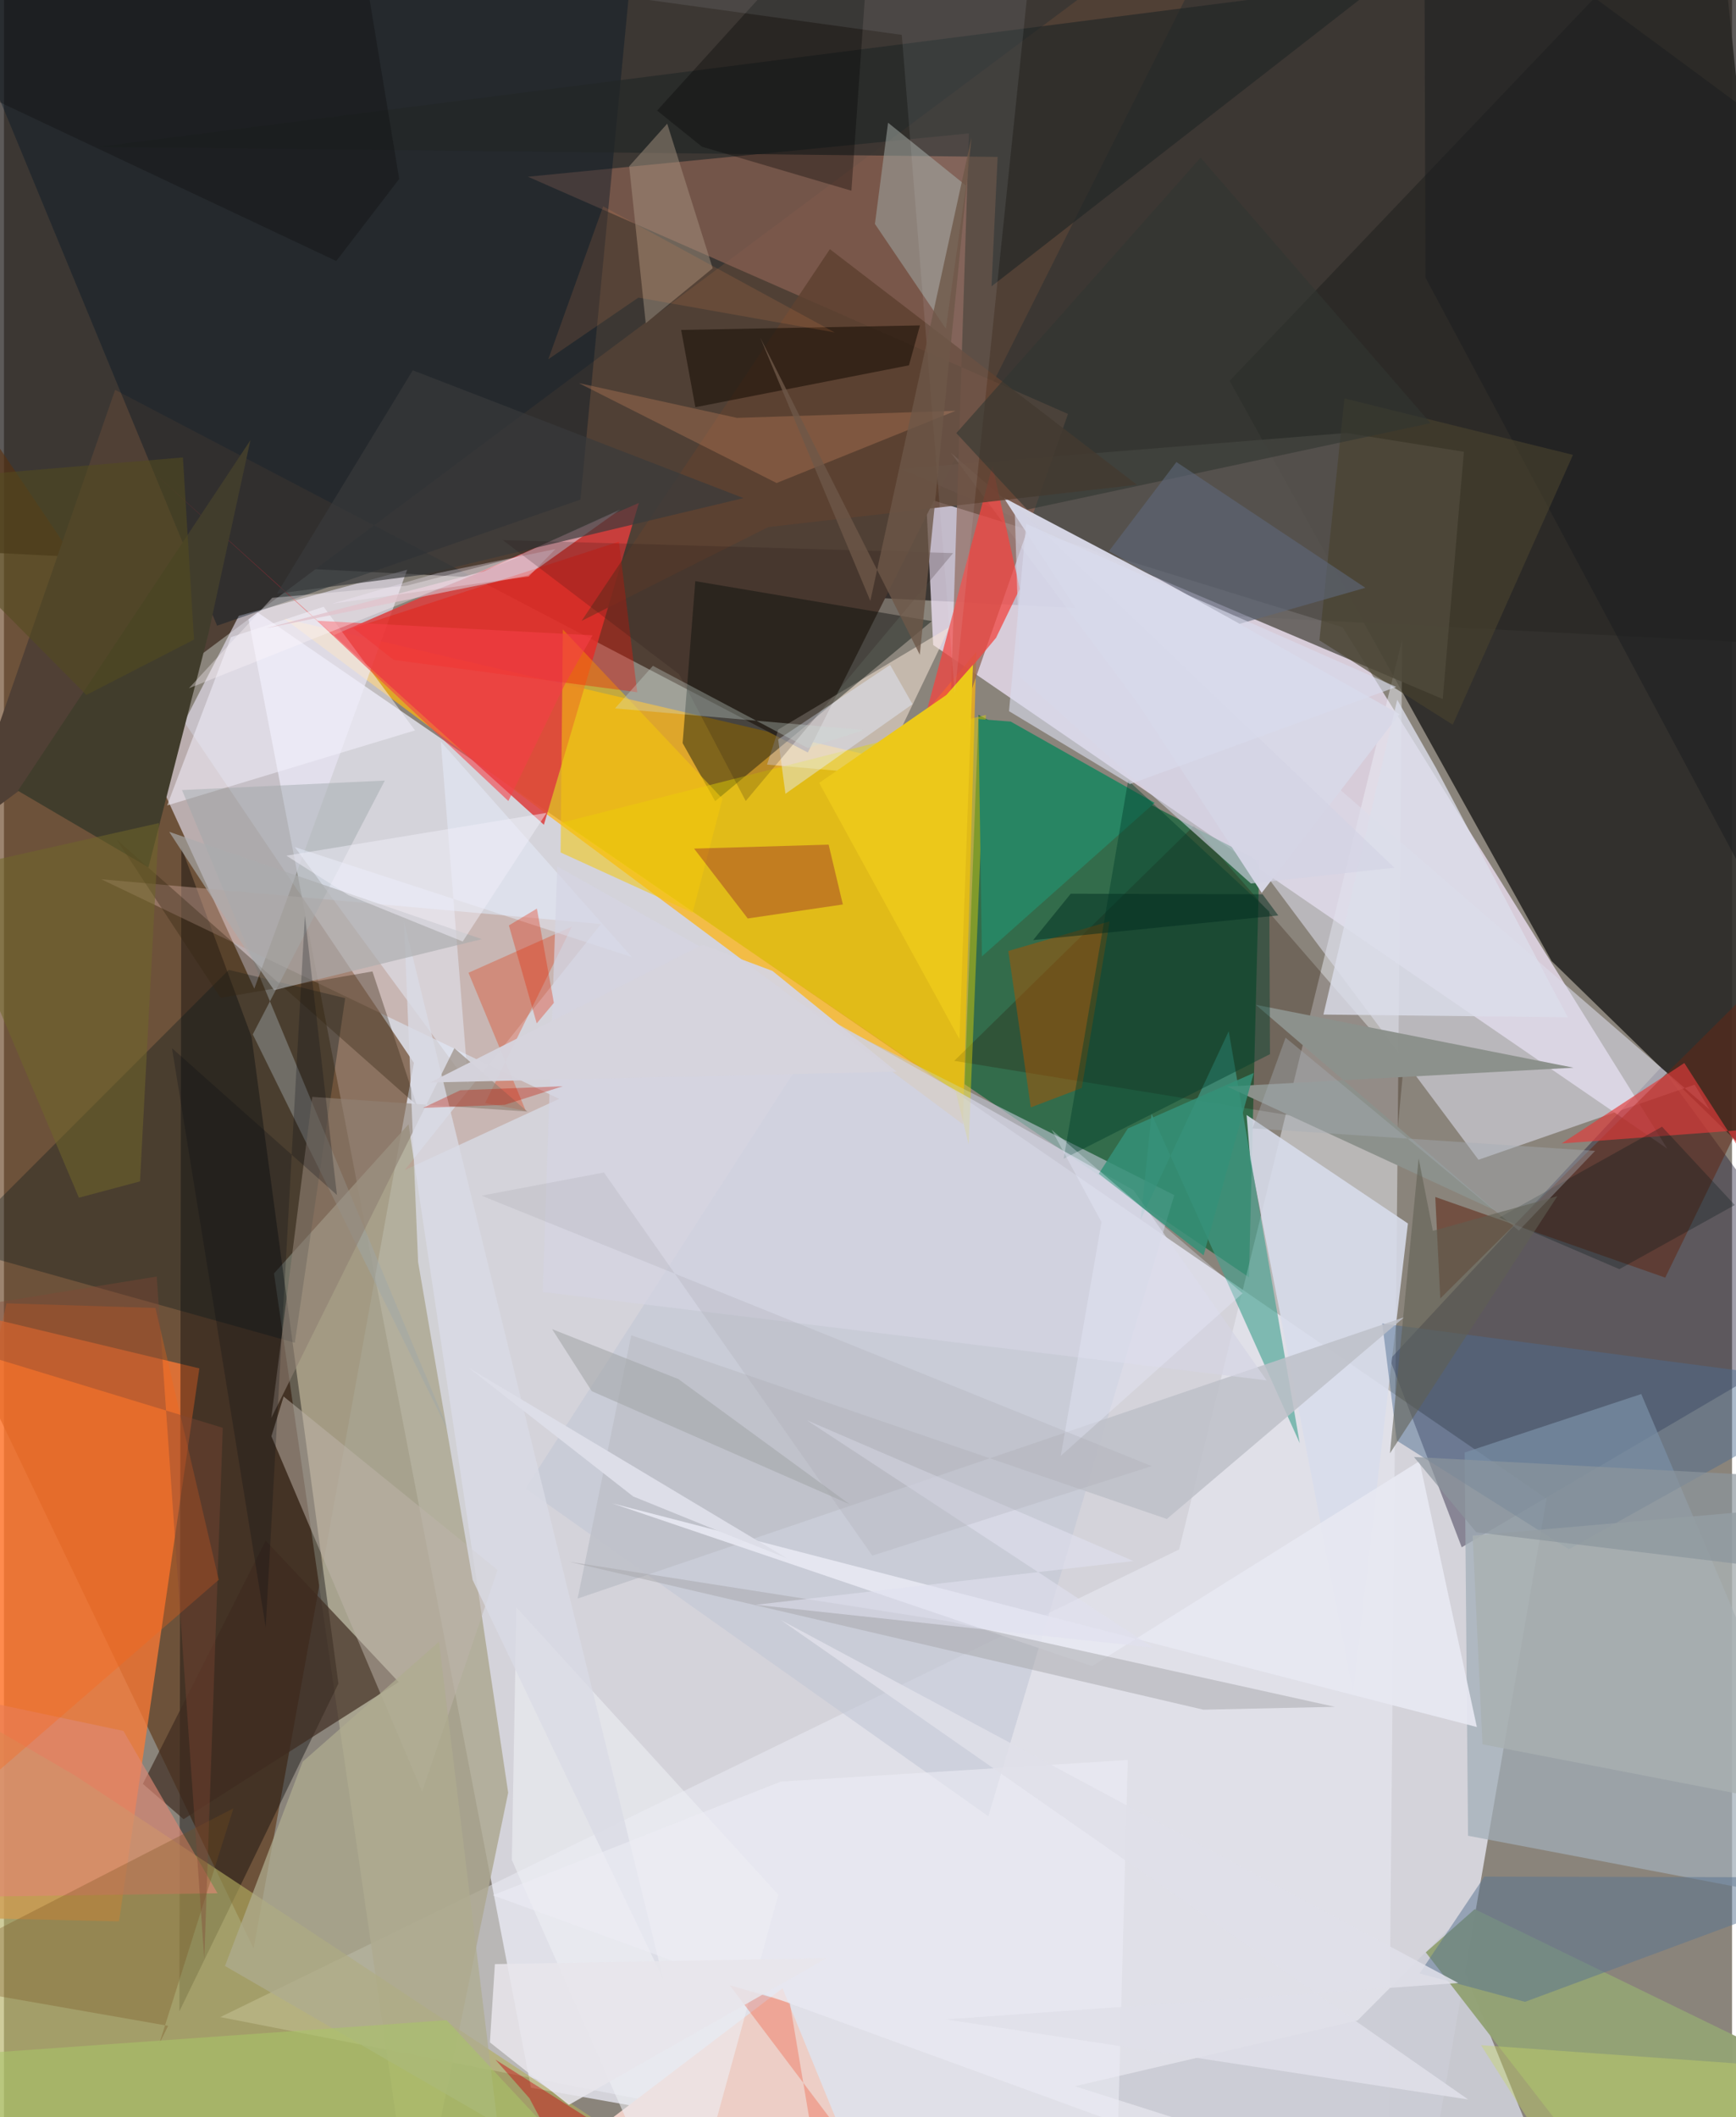 <svg xmlns="http://www.w3.org/2000/svg" width="228" height="278" viewBox="0 0 836 1024"><path fill="#8a847b" d="M0 0h836v1024H0z"/><path fill="#d4d3da" fill-opacity=".992" d="M116.898 292.192l629.383 432.68L684.063 1086l-429.114-76.224z"/><path fill="#1c1817" fill-opacity=".714" d="M-62 264.457L-28.463-49.75 898-30.806v344.26z"/><path fill="#f5e8ff" fill-opacity=".714" d="M446.097 240.96l3.436 70.995L804.68 555.59l-157.106-252.2z"/><path fill="#5a310f" fill-opacity=".596" d="M-5.357 211.892L-53.82 577.663l174.589 364.805 77.546-428.403z"/><path fill="#2b2a27" fill-opacity=".918" d="M592.952 184.209L748.705 464.81 898 610.351 827.552-62z"/><path fill="#feb30d" fill-opacity=".722" d="M426.633 367.214l43.802-51.925-6.503 228.504-328.339-244.58z"/><path fill="#035f31" fill-opacity=".639" d="M471.455 345.767l-6.702 178.648 137.537 93.362 5.052-201.195z"/><path fill="#ff7b35" fill-opacity=".745" d="M-62 926.618V624.292L94.54 661.84 55.677 929.307z"/><path fill="#504035" d="M602.267-62L388.889 363.949 53.782 188.558l-74.468 214.754z"/><path fill="#ebe6f6" fill-opacity=".612" d="M195.053 275.577l-73.938 202.62-47.278-102.973 39.767-77.374z"/><path fill="#eceef6" fill-opacity=".478" d="M104.651 975.592L669.325 1086l7.114-776.796L568.51 749.421z"/><path fill="#201b35" fill-opacity=".42" d="M670.482 657.44L801.78 516.085l89.63 122.97-186.19 109.308z"/><path fill="#ada892" fill-opacity=".839" d="M130.634 615.912l65.095-72.145 48.201 323.298L198.66 1086z"/><path fill="#dd3e3e" fill-opacity=".851" d="M307.155 243.264L159.213 307.35 70.38 226.671l190.824 172.24z"/><path fill="#060306" fill-opacity=".396" d="M119.785 501.528l42.01 312.744-76.94 158.567.976-562.986z"/><path fill="#a1aeb8" fill-opacity=".725" d="M708.275 887.888L898 923.986 792.081 674.249l-85.418 28.264z"/><path fill="#5a5752" fill-opacity=".847" d="M696.04 338.11L433.514 226.749l215.92-17.345 56.844 9.103z"/><path fill="#dddcea" fill-opacity=".576" d="M458.125 219.018L825.14 536.672l-7.251-12.068-104.558 36.33z"/><path fill="#896152" fill-opacity=".718" d="M514.74 200.205L457.194 364.89l9.61-300.368-213.312 20.955z"/><path fill="#b2ad5f" fill-opacity=".624" d="M-57.726 1086L-62 802.606l96.242 56.074L377.954 1086z"/><path fill="#081826" fill-opacity=".427" d="M-47.506-62l150.614 364.632 175.754-60.99L302.904-8.493z"/><path fill="#f5e4d7" fill-opacity=".541" d="M423.426 374.557l-54.269-4.743 5.44-16.97 82.981-49.678z"/><path fill="#d8ddeb" fill-opacity=".878" d="M602.92 560.706l-1.764-21.414 78.047 52.458-26.612 225.76z"/><path fill="#010e09" fill-opacity=".424" d="M448.885 300.41l-104.83 87.096-15.73-28.099 6.124-78.315z"/><path fill="#281300" fill-opacity=".259" d="M677.042 516.24l-2.984 31.689-214.336-34.834L575.66 399.431z"/><path fill="#cbccd4" fill-opacity=".941" d="M698.46 933.435l-43.622 43.777-136.775 31.817L760.07 1086z"/><path fill="#bd998e" fill-opacity=".498" d="M288.833 446.943L47.054 425.258l221.55 106.208-74.786 34.504z"/><path fill="#c2c7d5" fill-opacity=".604" d="M566.167 578.035l-167.8-84.567-146.024 226.465 223.87 158.542z"/><path fill="#d8d8e8" fill-opacity=".969" d="M675.086 345.428l-102.67-57.94-88.801-46.818L608.48 431.852z"/><path fill="#021419" fill-opacity=".322" d="M108.755 469.095l-133.789 133.9 165.745 46.451 24.37-166.683z"/><path fill="#e5d700" fill-opacity=".431" d="M475.028 345.78l-8.314 207.735-6.317-25.67L269.875 397.88z"/><path fill="#413d2c" d="M119.233 212.91L6.77 382.466l63.122 37.056 28.973-112.845z"/><path fill="#5f2817" fill-opacity=".561" d="M803.678 617.94l-111.241-38.995 2.415 49.087 201.31-200.213z"/><path fill="#3f2c20" fill-opacity=".678" d="M190.949 813.548l-64.345-68.421-59.412 117.66 19.691 17.09z"/><path fill="#44a291" fill-opacity=".624" d="M626.852 697.983l-34.338-199.236-42.622 91.157 5.287-51.167z"/><path fill="#f24540" fill-opacity=".749" d="M444.468 351.124l35.48-42.637 11.486-23.72-13.215-59.485z"/><path fill="#ae5400" fill-opacity=".498" d="M496.754 535.611l-10.863-75.644 49.016-14.366-13.483 80.626z"/><path fill="#222626" fill-opacity=".659" d="M480.708 75.887l-2.964 62.62L666.161-8.26 46.05 70.989z"/><path fill="#9ea49f" fill-opacity=".561" d="M421.35 108.31l6.358-48.95 37.725 30.418-9.766 69.215z"/><path fill="#4b6c90" fill-opacity=".467" d="M757.057 749.337L898 670.612l-231.22-30.478 7.073 56.668z"/><path fill="#93a275" fill-opacity=".98" d="M898 1014.117L797.623 1086 687.837 944.286 711.51 923.4z"/><path fill="#a79583" fill-opacity=".478" d="M310.475 156.316l-8.002-75.908 18.393-20.58 21.993 69.921z"/><path fill="#edcec6" d="M213.335 1086l163.328-124.326L427.517 1086h-44.19z"/><path fill="#e23b3a" fill-opacity=".655" d="M753.564 553.062l59.348-38.916L898 646.61V542.314z"/><path fill="#beb5ab" fill-opacity=".506" d="M135.301 675.449l103.489 83.863-36.49 107.305-72.92-171.942z"/><path fill="#f3f2fe" fill-opacity=".529" d="M154.623 293.467l-44.795 14.703-30.897 81.405 119.914-36.308z"/><path fill="#e32f02" fill-opacity=".31" d="M232.789 533.504l19.673 3.818-27.737-66.836 49.947-22.246z"/><path fill="#5e4130" fill-opacity=".835" d="M279.46 300.29l90.275-45.357 178.35-20.475L399.56 120.52z"/><path fill="#d1a9b3" fill-opacity=".808" d="M232.172 276.336l65.935-29.893-44.611 31.828-126.704 25.585z"/><path fill="#bec0c9" fill-opacity=".847" d="M277.52 773.183l25.938-127.353 259.115 88.85 114.815-97.583z"/><path fill="#aeac8f" fill-opacity=".733" d="M144.511 852.056l65.947-58 28.316 233.175-131.841-76.36z"/><path fill="#e8e9f2" fill-opacity=".918" d="M526.424 805.866l-232.088-78.724L712.546 835.3 684.78 706.7z"/><path fill="#f4c80c" fill-opacity=".541" d="M269.285 412.303l63.852 29.17 14.456-55.17-77.217-81.851z"/><path fill="#a8a8ab" fill-opacity=".514" d="M273.347 755.348l306.898 71.57 63.581-1.388-186.543-41.316z"/><path fill="#8c918c" fill-opacity=".992" d="M591.735 525.523l167.598-9.113-153.732-30.429 115.704 99.447z"/><path fill="#830331" fill-opacity=".329" d="M359.821 444.234l-25.957-33.794 65.09-1.921 6.883 28.936z"/><path fill="#288563" d="M473.106 462.587l-1.674-114.794L487.03 349l69.63 39.301z"/><path fill="#587592" fill-opacity=".51" d="M716.17 907.663l181.83.4-162.17 60.159-50.999-13.728z"/><path fill="#de8873" fill-opacity=".643" d="M57.792 837.19l45.52 78.528L-62 918.078v-106.3z"/><path fill="#003f2d" fill-opacity=".435" d="M512.657 560.437l31.194-182.972 68.307 63.404.306 68.993z"/><path fill="#ff6311" fill-opacity=".302" d="M-62 908.01l165.903-143.906L73.279 632.61l-72.04-2.247z"/><path fill="#9da7a8" fill-opacity=".451" d="M120.369 500.289l96.412 195.649L86.13 382.123l98.117-4.587z"/><path fill="#170f06" fill-opacity=".565" d="M437.814 176.696l5.329-19.307-115.534 2.201 6.876 37.366z"/><path fill="#e8effc" fill-opacity=".475" d="M303.767 462.92L211.339 358.7l13.231 165.303-83.856-114.292z"/><path fill="#eeeff5" fill-opacity=".58" d="M374.599 916.388l-126.69-138.89L245.7 899.59 327.95 1086z"/><path fill="#784e1e" fill-opacity=".298" d="M79.432 979.822L-49.78 957.227l160.812-82.608L75.101 988.57z"/><path fill="#e5edff" fill-opacity=".443" d="M378.064 383.921l-3.526-26.298 54.166-36.035 10.821 18.988z"/><path fill="#d4d5e3" fill-opacity=".686" d="M267.65 419.04l-7.006 205.833 350.19 42.77-64.407-92.005z"/><path fill="#ecc81a" d="M462.24 502.61l6.521-181.06-12.873 14.598-61.502 42.503z"/><path fill="#eb1408" fill-opacity=".369" d="M297.51 261.98l-128.554 41.772 19.561 15.415 117.834 15.642z"/><path fill="#dcdeeb" fill-opacity=".792" d="M638.317 490.717l35.704-152.276 18.864 33.2 63.638 120.367z"/><path fill="#bf7e5a" fill-opacity=".357" d="M373.781 233.63l-95.678-48.332 76.505 16.815 105.75-3.409z"/><path fill="#332712" fill-opacity=".357" d="M199.74 534.58L54.538 406.08l50.256 76.567 73.475-12.808z"/><path fill="#1d1e21" fill-opacity=".565" d="M898 527.838l-32.413-457.93L687.08-62l.61 196.247z"/><path fill="#a9b0b1" fill-opacity=".812" d="M715.27 843.649l-4.758-100.94L898 726.362v152.636z"/><path fill="#48422d" fill-opacity=".643" d="M759.043 220.007L648.47 192.702l-12.089 117.02 64.508 40.796z"/><path fill="#383a3c" fill-opacity=".678" d="M357.786 240.915l-160.024-61.802-65.729 108.026 70.32-9.116z"/><path fill="#908173" fill-opacity=".608" d="M149.144 530.525l-19.842 155.348 88.595-178.896 35.346 30.654z"/><path fill-opacity=".318" d="M409.978 92.24L420.724-62 315.977 53.477l21.698 17.484z"/><path fill="#eff6ff" fill-opacity=".086" d="M501.21-62l-41.238 397.518-25.629-318.65-269.591-37.165z"/><path fill="#f22e0a" fill-opacity=".251" d="M380.18 968.683l-29.078-8.483L445.98 1086h-46.067z"/><path fill="#a9c568" fill-opacity=".576" d="M-62 1017.199v-20.46l276.148-19.654L315.588 1086z"/><path fill="#d9dbe5" fill-opacity=".776" d="M318.986 957.403l-92.247-193.237-26.392-153.839-6.859-164.845z"/><path fill="#aaacae" fill-opacity=".651" d="M231.183 454.222l-100.495 24.69-13.435-19.407-37.305-57.174z"/><path fill="#359178" fill-opacity=".843" d="M529.653 567.705l14.06-21.892 60.911-26.87-24.276 88.238z"/><path fill="#edecf5" fill-opacity=".592" d="M375.851 861.686l-139.366 54.986 302.507 110.182 4.7-175.606z"/><path fill="#f4e7fb" fill-opacity=".333" d="M266.765 265.59l-56.963 11.596-51.188 14.8 95.25-13.178z"/><path fill="#091a1a" fill-opacity=".306" d="M723.378 588.888l58.102 24.95 55.835-31.007-35.176-37.871z"/><path fill="#d2d2e4" fill-opacity=".631" d="M603.234 427.322l-111.767-99.93-2.569-83.468 183.748 175.755z"/><path fill="#201414" fill-opacity=".192" d="M358.855 387.423L326.6 326.071l-85.286-64.85 217.856 6.297z"/><path fill="#834837" fill-opacity=".38" d="M73.909 617.421L-62 639.413l167.86 51.166-8.952 256.872z"/><path fill="#313632" fill-opacity=".596" d="M495.034 246.477l195.115-41.816L578.897 76.218 460.736 209.49z"/><path fill="#6d5748" fill-opacity=".78" d="M419.127 290.632l48.947-224.214-25.013 250.262-77.166-153.326z"/><path fill="#a6adb5" fill-opacity=".392" d="M620.008 501.9l112.876 93.308 36.857-38.552-165.706-10.906z"/><path fill="#0c0d0e" fill-opacity=".333" d="M166.697-62l24.515 148.56-30.448 39.691L-62 21.15z"/><path fill="#a4a7a9" fill-opacity=".576" d="M265.182 642.86l19.171 30.005 124.826 54.729-82.902-60.582z"/><path fill="#5f5f53" fill-opacity=".569" d="M691.254 595.341l-6.86-35.057-13.89 142.621 80.99-124.347z"/><path fill="#cfded7" fill-opacity=".322" d="M415.943 353.102l-27.027 8.703-74.981-39.765-18.342 20.597z"/><path fill="#5e677a" fill-opacity=".612" d="M534.553 266.597l32.648-43.122 91.412 60.823-60.824 17.417z"/><path fill="#d9dbed" fill-opacity=".624" d="M486.223 343.973l58.52 35.26 128.812-46.983-179.052-78.894z"/><path fill="#c9d667" fill-opacity=".396" d="M772.828 1080.953l83.826-25.24L898 1002.287l-183.44-13.102z"/><path fill="#70662a" fill-opacity=".541" d="M-30.361 421.782l66.617 157.492 29.562-7.874 9.173-173.307z"/><path fill="#e0e1f0" fill-opacity=".584" d="M546.41 755.03l-157.972-68.097 167.538 109.988-192.336-20.737z"/><path fill="#d6d4dd" fill-opacity=".965" d="M431.791 518.323l-60.03-48.738-33.802-12.662-131.799 66.645z"/><path fill="#f53f46" fill-opacity=".592" d="M244.012 387.432l-92.47-87.18 133.224 7.029-13.421 23.749z"/><path fill="#f0eef9" fill-opacity=".49" d="M166.637 432.954l55.291 22.42 40.565-62.215-125.86 20.696z"/><path fill="#fc9553" fill-opacity=".137" d="M289.874 99.81l-26.542 73.954 43.585-29.817 95.024 16.866z"/><path fill="#e7e5eb" fill-opacity=".867" d="M273.278 1018.066l-38.196-30.246 2.425-37.845 160.499-2.906z"/><path fill="#c8060f" fill-opacity=".435" d="M237.757 996.172l100.327 63.388-46.123 26.44-37.745-71.156z"/><path fill="#e22400" fill-opacity=".322" d="M257.736 494.977l8.3-9.93-8.222-45.592-13.543 8.139z"/><path fill="#060a11" fill-opacity=".243" d="M161.086 577.977l-79.783-70.99L126.623 787l18.944-344.07z"/><path fill="#c31503" fill-opacity=".329" d="M270.302 525.377l-28.024 8.984-39.569 1.482 18.048-8.524z"/><path fill="#002d21" fill-opacity=".482" d="M616.477 442.779l-7.606-10.26-92.796-.255-18.186 22.425z"/><path fill="#fff8fe" fill-opacity=".345" d="M249.906 269.026l-160.432 63.87 40.299-43.734 64.9-5.861z"/><path fill="#e9efff" fill-opacity=".325" d="M599.202 625.529l-87.948 78.616 19.72-113.035-24.144-44.668z"/><path fill="#8b959d" fill-opacity=".69" d="M898 716.15l-215.877-11.452 30.151 36.408 130.16 15.733z"/><path fill="#a9aab1" fill-opacity=".251" d="M420.095 752.4l135.128-43.298-324.175-130.795 59.209-11.213z"/><path fill="#dfdfe9" fill-opacity=".867" d="M375.89 783.585l332.474 231.867-252.658-38.735 247.83-17.62z"/><path fill="#524c1f" fill-opacity=".561" d="M91.942 309.36l-52.075 26.776-101.48-102.367 148.194-12.527z"/><path fill="#dcdde7" fill-opacity=".992" d="M345.357 740.395l-40.986-16.629-79.835-62.393 154.077 92.235z"/></svg>
